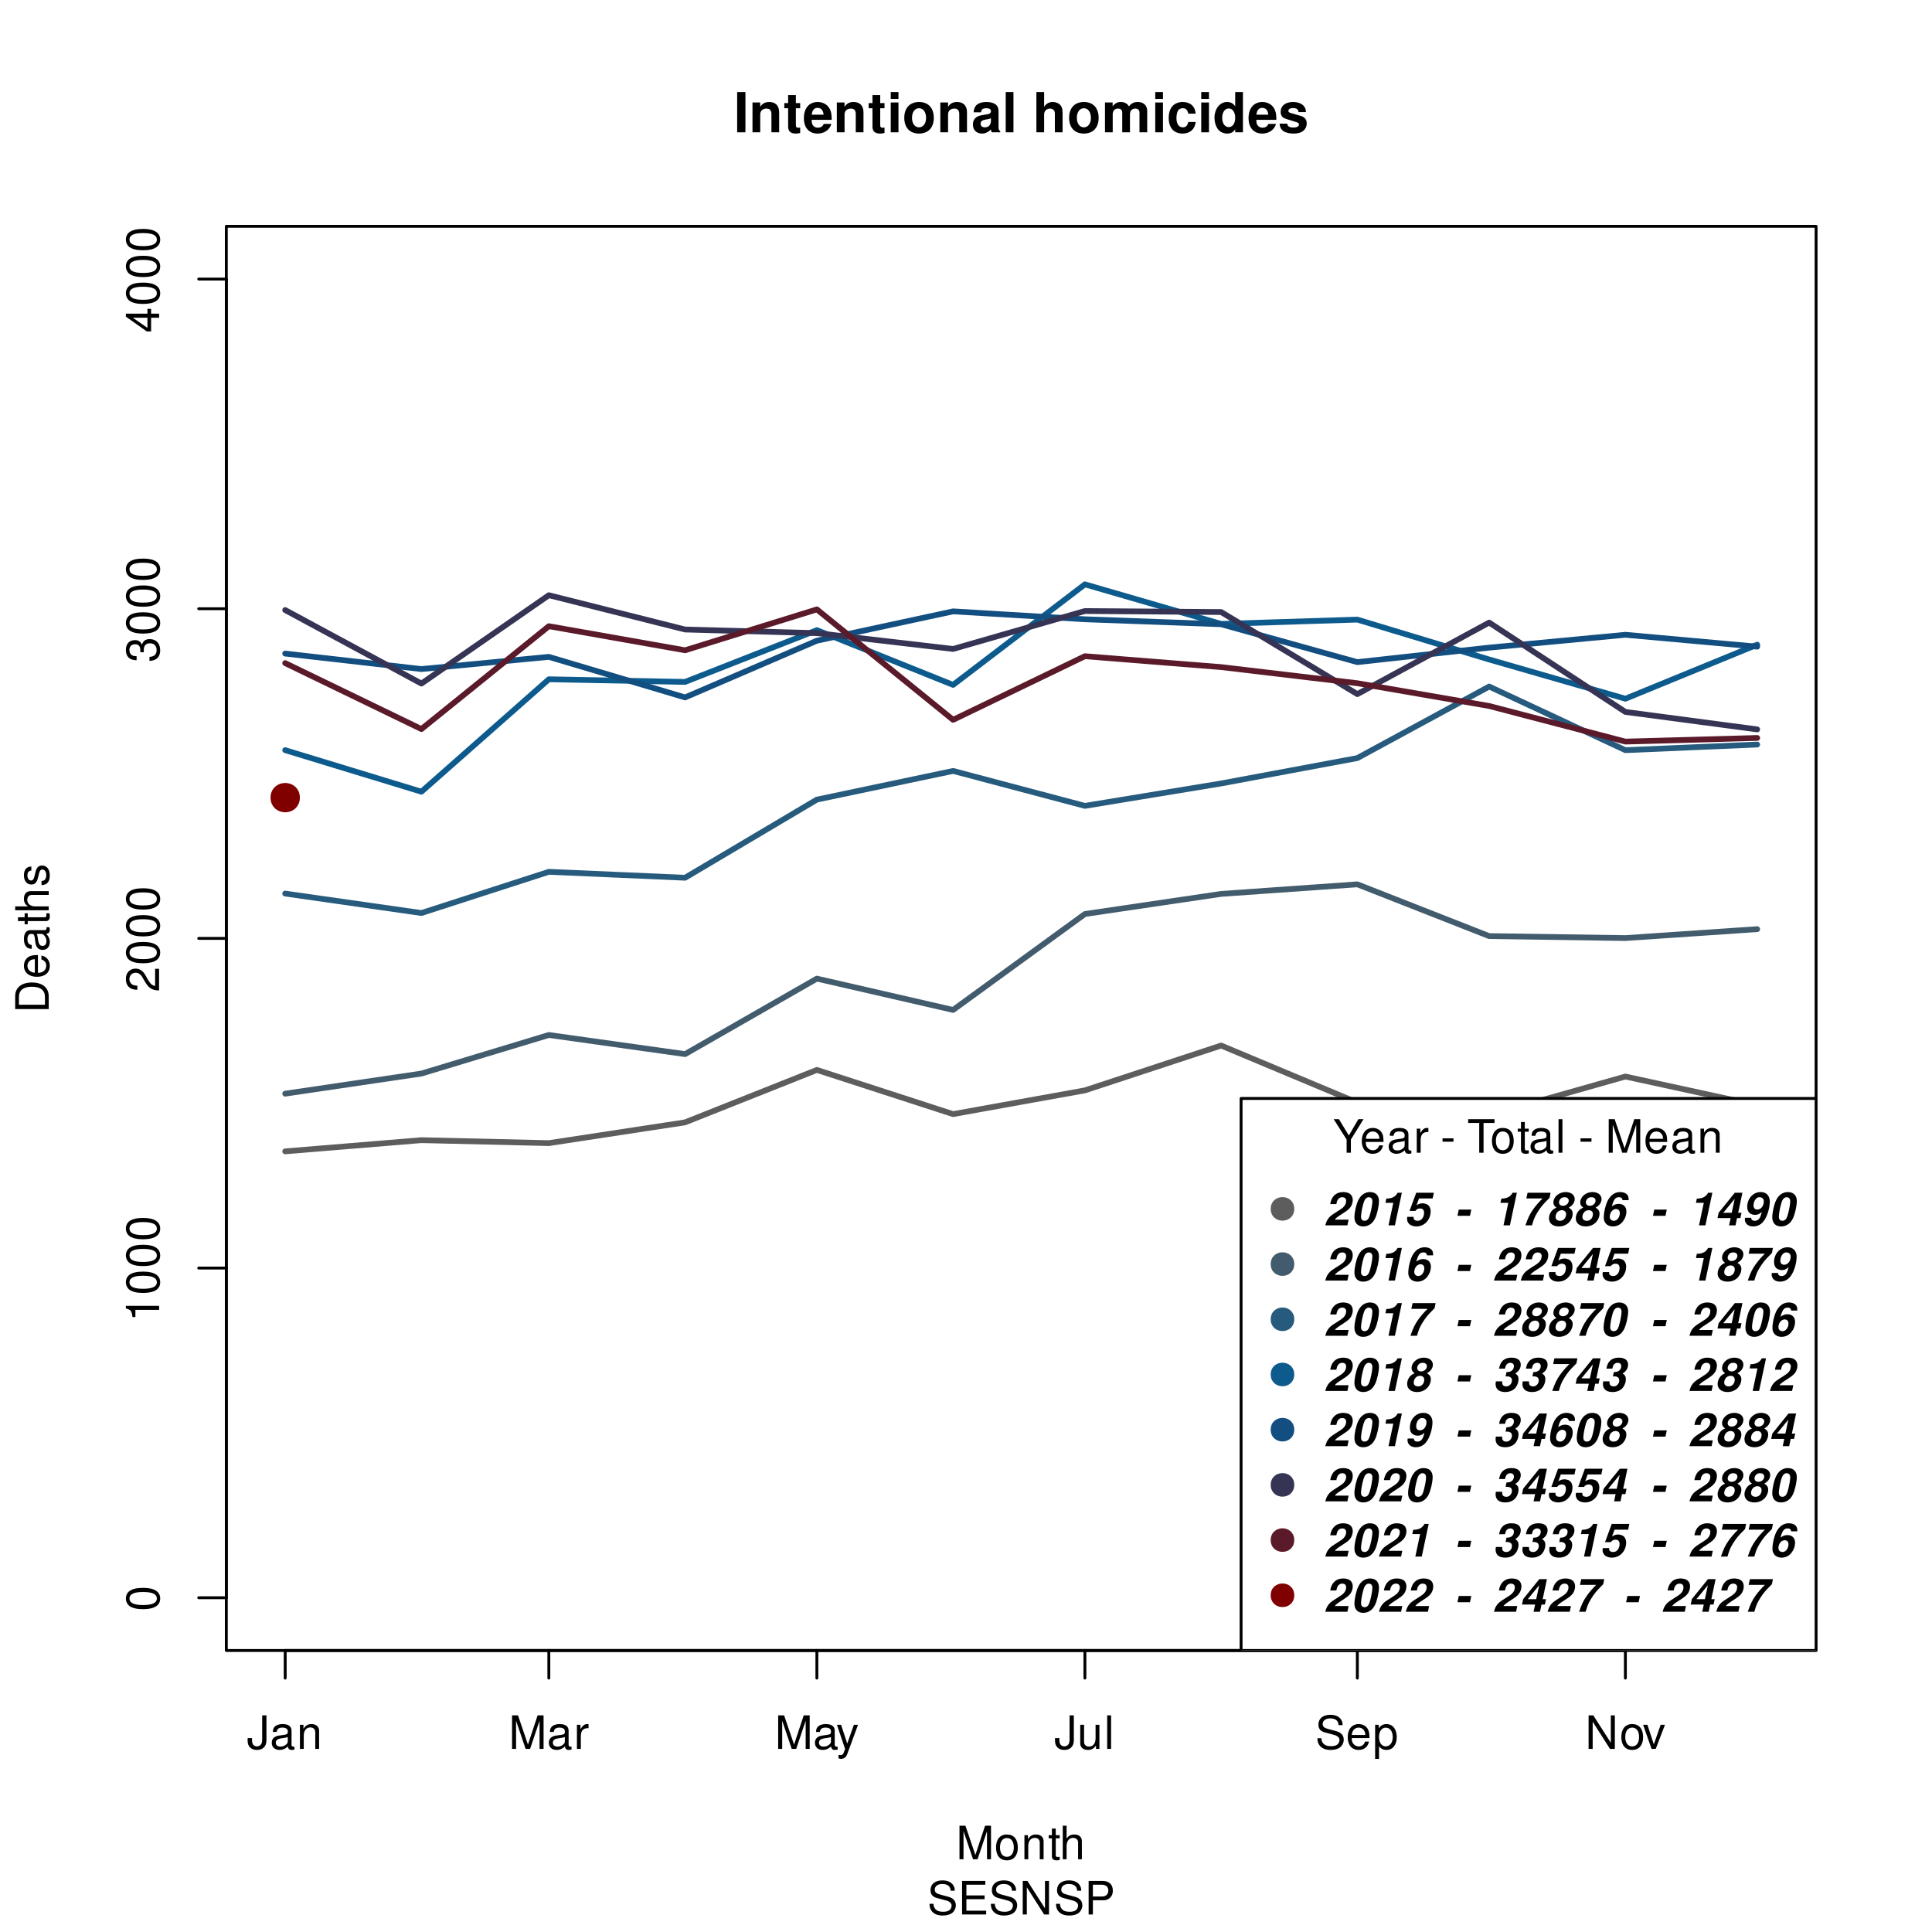 <?xml version="1.0" encoding="UTF-8"?>
<svg xmlns="http://www.w3.org/2000/svg" xmlns:xlink="http://www.w3.org/1999/xlink" width="504pt" height="504pt" viewBox="0 0 504 504" version="1.1">
<defs>
<g>
<symbol overflow="visible" id="glyph0-0">
<path style="stroke:none;" d=""/>
</symbol>
<symbol overflow="visible" id="glyph0-1">
<path style="stroke:none;" d="M 4 -8.75 L 4 -2.594 C 4 -1.891 3.922 -1.5 3.719 -1.203 C 3.5 -0.859 3.094 -0.656 2.656 -0.656 C 1.812 -0.656 1.344 -1.219 1.344 -2.25 L 1.344 -2.812 L 0.203 -2.812 L 0.203 -2.047 C 0.203 -0.625 1.141 0.281 2.641 0.281 C 4.156 0.281 5.109 -0.672 5.109 -2.188 L 5.109 -8.75 Z M 4 -8.75 "/>
</symbol>
<symbol overflow="visible" id="glyph0-2">
<path style="stroke:none;" d="M 6.422 -0.594 C 6.312 -0.562 6.266 -0.562 6.203 -0.562 C 5.859 -0.562 5.656 -0.75 5.656 -1.062 L 5.656 -4.75 C 5.656 -5.875 4.844 -6.469 3.297 -6.469 C 2.375 -6.469 1.641 -6.203 1.219 -5.734 C 0.922 -5.406 0.797 -5.047 0.781 -4.422 L 1.781 -4.422 C 1.875 -5.203 2.328 -5.547 3.266 -5.547 C 4.172 -5.547 4.672 -5.203 4.672 -4.609 L 4.672 -4.344 C 4.656 -3.906 4.438 -3.75 3.625 -3.641 C 2.203 -3.469 1.984 -3.422 1.609 -3.266 C 0.875 -2.953 0.5 -2.406 0.5 -1.578 C 0.5 -0.438 1.297 0.281 2.562 0.281 C 3.359 0.281 4 0 4.703 -0.641 C 4.781 0 5.094 0.281 5.734 0.281 C 5.953 0.281 6.078 0.25 6.422 0.172 Z M 4.672 -1.984 C 4.672 -1.641 4.578 -1.438 4.266 -1.156 C 3.859 -0.797 3.375 -0.594 2.781 -0.594 C 2 -0.594 1.547 -0.969 1.547 -1.609 C 1.547 -2.266 1.984 -2.609 3.062 -2.766 C 4.125 -2.906 4.328 -2.953 4.672 -3.109 Z M 4.672 -1.984 "/>
</symbol>
<symbol overflow="visible" id="glyph0-3">
<path style="stroke:none;" d="M 0.844 -6.281 L 0.844 0 L 1.844 0 L 1.844 -3.469 C 1.844 -4.75 2.516 -5.594 3.547 -5.594 C 4.344 -5.594 4.844 -5.109 4.844 -4.359 L 4.844 0 L 5.844 0 L 5.844 -4.75 C 5.844 -5.797 5.062 -6.469 3.859 -6.469 C 2.922 -6.469 2.312 -6.109 1.766 -5.234 L 1.766 -6.281 Z M 0.844 -6.281 "/>
</symbol>
<symbol overflow="visible" id="glyph0-4">
<path style="stroke:none;" d="M 5.609 0 L 8.078 -7.328 L 8.078 0 L 9.125 0 L 9.125 -8.75 L 7.578 -8.75 L 5.047 -1.125 L 2.453 -8.75 L 0.906 -8.75 L 0.906 0 L 1.953 0 L 1.953 -7.328 L 4.438 0 Z M 5.609 0 "/>
</symbol>
<symbol overflow="visible" id="glyph0-5">
<path style="stroke:none;" d="M 0.828 -6.281 L 0.828 0 L 1.844 0 L 1.844 -3.266 C 1.844 -4.781 2.469 -5.453 3.859 -5.406 L 3.859 -6.438 C 3.688 -6.453 3.594 -6.469 3.469 -6.469 C 2.812 -6.469 2.328 -6.078 1.75 -5.141 L 1.75 -6.281 Z M 0.828 -6.281 "/>
</symbol>
<symbol overflow="visible" id="glyph0-6">
<path style="stroke:none;" d="M 4.656 -6.281 L 2.922 -1.391 L 1.312 -6.281 L 0.234 -6.281 L 2.359 0.031 L 1.984 1.016 C 1.812 1.469 1.594 1.625 1.172 1.625 C 1.016 1.625 0.859 1.609 0.641 1.562 L 0.641 2.453 C 0.859 2.562 1.062 2.609 1.312 2.609 C 1.641 2.609 1.984 2.516 2.25 2.312 C 2.562 2.094 2.75 1.828 2.938 1.312 L 5.734 -6.281 Z M 4.656 -6.281 "/>
</symbol>
<symbol overflow="visible" id="glyph0-7">
<path style="stroke:none;" d="M 5.781 0 L 5.781 -6.281 L 4.781 -6.281 L 4.781 -2.719 C 4.781 -1.438 4.109 -0.594 3.078 -0.594 C 2.281 -0.594 1.781 -1.078 1.781 -1.844 L 1.781 -6.281 L 0.781 -6.281 L 0.781 -1.438 C 0.781 -0.391 1.562 0.281 2.781 0.281 C 3.703 0.281 4.297 -0.047 4.891 -0.875 L 4.891 0 Z M 5.781 0 "/>
</symbol>
<symbol overflow="visible" id="glyph0-8">
<path style="stroke:none;" d="M 1.828 -8.75 L 0.812 -8.75 L 0.812 0 L 1.828 0 Z M 1.828 -8.75 "/>
</symbol>
<symbol overflow="visible" id="glyph0-9">
<path style="stroke:none;" d="M 7.156 -6.188 C 7.156 -6.781 7.109 -6.953 6.922 -7.359 C 6.438 -8.359 5.422 -8.891 3.953 -8.891 C 2.031 -8.891 0.844 -7.906 0.844 -6.328 C 0.844 -5.25 1.406 -4.578 2.562 -4.281 L 4.734 -3.703 C 5.844 -3.422 6.344 -2.969 6.344 -2.297 C 6.344 -1.828 6.078 -1.344 5.719 -1.078 C 5.359 -0.828 4.812 -0.703 4.109 -0.703 C 3.141 -0.703 2.516 -0.938 2.094 -1.438 C 1.766 -1.828 1.625 -2.25 1.625 -2.781 L 0.578 -2.781 C 0.594 -1.984 0.75 -1.453 1.094 -0.969 C 1.688 -0.141 2.703 0.281 4.031 0.281 C 5.078 0.281 5.922 0.031 6.484 -0.391 C 7.078 -0.859 7.453 -1.641 7.453 -2.406 C 7.453 -3.484 6.781 -4.266 5.594 -4.594 L 3.391 -5.188 C 2.344 -5.469 1.953 -5.812 1.953 -6.484 C 1.953 -7.375 2.734 -7.953 3.906 -7.953 C 5.297 -7.953 6.078 -7.328 6.094 -6.188 Z M 7.156 -6.188 "/>
</symbol>
<symbol overflow="visible" id="glyph0-10">
<path style="stroke:none;" d="M 6.156 -2.812 C 6.156 -3.766 6.078 -4.344 5.906 -4.812 C 5.5 -5.844 4.531 -6.469 3.359 -6.469 C 1.609 -6.469 0.484 -5.141 0.484 -3.062 C 0.484 -0.984 1.562 0.281 3.344 0.281 C 4.781 0.281 5.766 -0.547 6.031 -1.906 L 5.016 -1.906 C 4.734 -1.078 4.172 -0.641 3.375 -0.641 C 2.734 -0.641 2.203 -0.938 1.859 -1.469 C 1.625 -1.828 1.531 -2.188 1.531 -2.812 Z M 1.547 -3.625 C 1.625 -4.781 2.344 -5.547 3.344 -5.547 C 4.375 -5.547 5.078 -4.75 5.078 -3.625 Z M 1.547 -3.625 "/>
</symbol>
<symbol overflow="visible" id="glyph0-11">
<path style="stroke:none;" d="M 0.641 2.609 L 1.656 2.609 L 1.656 -0.656 C 2.188 -0.016 2.766 0.281 3.594 0.281 C 5.219 0.281 6.281 -1.031 6.281 -3.031 C 6.281 -5.141 5.25 -6.469 3.578 -6.469 C 2.719 -6.469 2.047 -6.078 1.578 -5.344 L 1.578 -6.281 L 0.641 -6.281 Z M 3.406 -5.531 C 4.516 -5.531 5.234 -4.562 5.234 -3.062 C 5.234 -1.625 4.5 -0.656 3.406 -0.656 C 2.344 -0.656 1.656 -1.625 1.656 -3.094 C 1.656 -4.578 2.344 -5.531 3.406 -5.531 Z M 3.406 -5.531 "/>
</symbol>
<symbol overflow="visible" id="glyph0-12">
<path style="stroke:none;" d="M 7.75 -8.75 L 6.703 -8.75 L 6.703 -1.594 L 2.125 -8.75 L 0.906 -8.75 L 0.906 0 L 1.969 0 L 1.969 -7.094 L 6.484 0 L 7.75 0 Z M 7.75 -8.75 "/>
</symbol>
<symbol overflow="visible" id="glyph0-13">
<path style="stroke:none;" d="M 3.266 -6.469 C 1.484 -6.469 0.438 -5.203 0.438 -3.094 C 0.438 -0.969 1.484 0.281 3.281 0.281 C 5.047 0.281 6.125 -0.984 6.125 -3.047 C 6.125 -5.234 5.094 -6.469 3.266 -6.469 Z M 3.281 -5.547 C 4.406 -5.547 5.078 -4.625 5.078 -3.062 C 5.078 -1.578 4.375 -0.641 3.281 -0.641 C 2.156 -0.641 1.469 -1.578 1.469 -3.094 C 1.469 -4.625 2.156 -5.547 3.281 -5.547 Z M 3.281 -5.547 "/>
</symbol>
<symbol overflow="visible" id="glyph0-14">
<path style="stroke:none;" d="M 3.422 0 L 5.828 -6.281 L 4.703 -6.281 L 2.922 -1.188 L 1.25 -6.281 L 0.125 -6.281 L 2.328 0 Z M 3.422 0 "/>
</symbol>
<symbol overflow="visible" id="glyph0-15">
<path style="stroke:none;" d="M 2.203 -3.984 L 6.953 -3.984 L 6.953 -4.969 L 2.203 -4.969 L 2.203 -7.766 L 7.141 -7.766 L 7.141 -8.75 L 1.078 -8.75 L 1.078 0 L 7.359 0 L 7.359 -0.984 L 2.203 -0.984 Z M 2.203 -3.984 "/>
</symbol>
<symbol overflow="visible" id="glyph0-16">
<path style="stroke:none;" d="M 2.203 -3.703 L 4.953 -3.703 C 5.641 -3.703 6.188 -3.906 6.641 -4.328 C 7.172 -4.812 7.406 -5.375 7.406 -6.188 C 7.406 -7.828 6.438 -8.75 4.703 -8.75 L 1.094 -8.75 L 1.094 0 L 2.203 0 Z M 2.203 -4.688 L 2.203 -7.766 L 4.531 -7.766 C 5.609 -7.766 6.234 -7.188 6.234 -6.234 C 6.234 -5.266 5.609 -4.688 4.531 -4.688 Z M 2.203 -4.688 "/>
</symbol>
<symbol overflow="visible" id="glyph0-17">
<path style="stroke:none;" d="M 3.047 -6.281 L 2.016 -6.281 L 2.016 -8.016 L 1.016 -8.016 L 1.016 -6.281 L 0.172 -6.281 L 0.172 -5.469 L 1.016 -5.469 L 1.016 -0.719 C 1.016 -0.078 1.453 0.281 2.234 0.281 C 2.5 0.281 2.719 0.25 3.047 0.188 L 3.047 -0.641 C 2.906 -0.609 2.766 -0.594 2.562 -0.594 C 2.141 -0.594 2.016 -0.719 2.016 -1.156 L 2.016 -5.469 L 3.047 -5.469 Z M 3.047 -6.281 "/>
</symbol>
<symbol overflow="visible" id="glyph0-18">
<path style="stroke:none;" d="M 0.844 -8.75 L 0.844 0 L 1.844 0 L 1.844 -3.469 C 1.844 -4.75 2.516 -5.594 3.547 -5.594 C 3.875 -5.594 4.188 -5.5 4.422 -5.312 C 4.719 -5.094 4.844 -4.797 4.844 -4.359 L 4.844 0 L 5.828 0 L 5.828 -4.75 C 5.828 -5.812 5.078 -6.469 3.859 -6.469 C 2.969 -6.469 2.422 -6.188 1.844 -5.422 L 1.844 -8.75 Z M 0.844 -8.75 "/>
</symbol>
<symbol overflow="visible" id="glyph0-19">
<path style="stroke:none;" d="M 4.641 -3.438 L 7.938 -8.75 L 6.594 -8.75 L 4.109 -4.484 L 1.531 -8.75 L 0.156 -8.75 L 3.531 -3.438 L 3.531 0 L 4.641 0 Z M 4.641 -3.438 "/>
</symbol>
<symbol overflow="visible" id="glyph0-20">
<path style="stroke:none;" d=""/>
</symbol>
<symbol overflow="visible" id="glyph0-21">
<path style="stroke:none;" d="M 3.406 -3.75 L 0.547 -3.75 L 0.547 -2.875 L 3.406 -2.875 Z M 3.406 -3.75 "/>
</symbol>
<symbol overflow="visible" id="glyph0-22">
<path style="stroke:none;" d="M 4.25 -7.766 L 7.109 -7.766 L 7.109 -8.75 L 0.25 -8.75 L 0.25 -7.766 L 3.125 -7.766 L 3.125 0 L 4.25 0 Z M 4.25 -7.766 "/>
</symbol>
<symbol overflow="visible" id="glyph1-0">
<path style="stroke:none;" d=""/>
</symbol>
<symbol overflow="visible" id="glyph1-1">
<path style="stroke:none;" d="M -8.672 -3.297 C -8.672 -2.516 -8.312 -1.781 -7.734 -1.344 C -6.953 -0.797 -5.812 -0.516 -4.203 -0.516 C -1.266 -0.516 0.281 -1.469 0.281 -3.297 C 0.281 -5.094 -1.266 -6.078 -4.125 -6.078 C -5.812 -6.078 -6.938 -5.812 -7.734 -5.25 C -8.328 -4.812 -8.672 -4.109 -8.672 -3.297 Z M -7.734 -3.297 C -7.734 -4.438 -6.578 -5 -4.219 -5 C -1.75 -5 -0.594 -4.453 -0.594 -3.281 C -0.594 -2.156 -1.797 -1.594 -4.188 -1.594 C -6.578 -1.594 -7.734 -2.156 -7.734 -3.297 Z M -7.734 -3.297 "/>
</symbol>
<symbol overflow="visible" id="glyph1-2">
<path style="stroke:none;" d="M -6.188 -3.109 L 0 -3.109 L 0 -4.156 L -8.672 -4.156 L -8.672 -3.469 C -7.344 -3.094 -7.156 -2.859 -6.953 -1.219 L -6.188 -1.219 Z M -6.188 -3.109 "/>
</symbol>
<symbol overflow="visible" id="glyph1-3">
<path style="stroke:none;" d="M -1.047 -6.078 L -1.047 -1.594 C -1.766 -1.703 -2.219 -2.094 -2.859 -3.125 L -3.531 -4.328 C -4.188 -5.516 -5.078 -6.125 -6.141 -6.125 C -6.859 -6.125 -7.531 -5.844 -8 -5.344 C -8.453 -4.844 -8.672 -4.219 -8.672 -3.406 C -8.672 -2.328 -8.297 -1.531 -7.547 -1.062 C -7.094 -0.75 -6.547 -0.625 -5.672 -0.594 L -5.672 -1.656 C -6.266 -1.688 -6.609 -1.766 -6.906 -1.906 C -7.422 -2.188 -7.75 -2.734 -7.75 -3.375 C -7.75 -4.328 -7.062 -5.047 -6.125 -5.047 C -5.422 -5.047 -4.828 -4.656 -4.391 -3.906 L -3.75 -2.797 C -2.719 -1.016 -1.906 -0.5 -0.016 -0.406 L -0.016 -6.078 Z M -1.047 -6.078 "/>
</symbol>
<symbol overflow="visible" id="glyph1-4">
<path style="stroke:none;" d="M -4 -2.656 L -4 -3.234 C -4 -4.375 -3.453 -4.984 -2.406 -4.984 C -1.312 -4.984 -0.656 -4.328 -0.656 -3.234 C -0.656 -2.078 -1.25 -1.516 -2.516 -1.438 L -2.516 -0.391 C -1.828 -0.438 -1.375 -0.547 -0.984 -0.75 C -0.141 -1.203 0.281 -2.031 0.281 -3.188 C 0.281 -4.938 -0.781 -6.078 -2.422 -6.078 C -3.531 -6.078 -4.125 -5.656 -4.484 -4.625 C -4.812 -5.422 -5.406 -5.812 -6.281 -5.812 C -7.781 -5.812 -8.672 -4.844 -8.672 -3.234 C -8.672 -1.516 -7.719 -0.594 -5.875 -0.562 L -5.875 -1.625 C -6.406 -1.625 -6.703 -1.688 -6.969 -1.812 C -7.469 -2.047 -7.75 -2.578 -7.75 -3.234 C -7.75 -4.172 -7.188 -4.734 -6.25 -4.734 C -5.641 -4.734 -5.266 -4.531 -5.062 -4.062 C -4.938 -3.766 -4.891 -3.391 -4.891 -2.656 Z M -4 -2.656 "/>
</symbol>
<symbol overflow="visible" id="glyph1-5">
<path style="stroke:none;" d="M -2.094 -3.922 L 0 -3.922 L 0 -4.984 L -2.094 -4.984 L -2.094 -6.234 L -3.047 -6.234 L -3.047 -4.984 L -8.672 -4.984 L -8.672 -4.203 L -3.219 -0.344 L -2.094 -0.344 Z M -3.047 -3.922 L -3.047 -1.266 L -6.875 -3.922 Z M -3.047 -3.922 "/>
</symbol>
<symbol overflow="visible" id="glyph1-6">
<path style="stroke:none;" d="M 0 -1.062 L 0 -4.438 C 0 -6.641 -1.656 -8 -4.375 -8 C -7.094 -8 -8.75 -6.656 -8.75 -4.438 L -8.75 -1.062 Z M -0.984 -2.188 L -7.766 -2.188 L -7.766 -4.25 C -7.766 -5.969 -6.594 -6.891 -4.375 -6.891 C -2.141 -6.891 -0.984 -5.969 -0.984 -4.25 Z M -0.984 -2.188 "/>
</symbol>
<symbol overflow="visible" id="glyph1-7">
<path style="stroke:none;" d="M -2.812 -6.156 C -3.766 -6.156 -4.344 -6.078 -4.812 -5.906 C -5.844 -5.5 -6.469 -4.531 -6.469 -3.359 C -6.469 -1.609 -5.141 -0.484 -3.062 -0.484 C -0.984 -0.484 0.281 -1.562 0.281 -3.344 C 0.281 -4.781 -0.547 -5.766 -1.906 -6.031 L -1.906 -5.016 C -1.078 -4.734 -0.641 -4.172 -0.641 -3.375 C -0.641 -2.734 -0.938 -2.203 -1.469 -1.859 C -1.828 -1.625 -2.188 -1.531 -2.812 -1.531 Z M -3.625 -1.547 C -4.781 -1.625 -5.547 -2.344 -5.547 -3.344 C -5.547 -4.375 -4.75 -5.078 -3.625 -5.078 Z M -3.625 -1.547 "/>
</symbol>
<symbol overflow="visible" id="glyph1-8">
<path style="stroke:none;" d="M -0.594 -6.422 C -0.562 -6.312 -0.562 -6.266 -0.562 -6.203 C -0.562 -5.859 -0.75 -5.656 -1.062 -5.656 L -4.75 -5.656 C -5.875 -5.656 -6.469 -4.844 -6.469 -3.297 C -6.469 -2.375 -6.203 -1.641 -5.734 -1.219 C -5.406 -0.922 -5.047 -0.797 -4.422 -0.781 L -4.422 -1.781 C -5.203 -1.875 -5.547 -2.328 -5.547 -3.266 C -5.547 -4.172 -5.203 -4.672 -4.609 -4.672 L -4.344 -4.672 C -3.906 -4.656 -3.75 -4.438 -3.641 -3.625 C -3.469 -2.203 -3.422 -1.984 -3.266 -1.609 C -2.953 -0.875 -2.406 -0.5 -1.578 -0.5 C -0.438 -0.5 0.281 -1.297 0.281 -2.562 C 0.281 -3.359 0 -4 -0.641 -4.703 C 0 -4.781 0.281 -5.094 0.281 -5.734 C 0.281 -5.953 0.25 -6.078 0.172 -6.422 Z M -1.984 -4.672 C -1.641 -4.672 -1.438 -4.578 -1.156 -4.266 C -0.797 -3.859 -0.594 -3.375 -0.594 -2.781 C -0.594 -2 -0.969 -1.547 -1.609 -1.547 C -2.266 -1.547 -2.609 -1.984 -2.766 -3.062 C -2.906 -4.125 -2.953 -4.328 -3.109 -4.672 Z M -1.984 -4.672 "/>
</symbol>
<symbol overflow="visible" id="glyph1-9">
<path style="stroke:none;" d="M -6.281 -3.047 L -6.281 -2.016 L -8.016 -2.016 L -8.016 -1.016 L -6.281 -1.016 L -6.281 -0.172 L -5.469 -0.172 L -5.469 -1.016 L -0.719 -1.016 C -0.078 -1.016 0.281 -1.453 0.281 -2.234 C 0.281 -2.5 0.25 -2.719 0.188 -3.047 L -0.641 -3.047 C -0.609 -2.906 -0.594 -2.766 -0.594 -2.562 C -0.594 -2.141 -0.719 -2.016 -1.156 -2.016 L -5.469 -2.016 L -5.469 -3.047 Z M -6.281 -3.047 "/>
</symbol>
<symbol overflow="visible" id="glyph1-10">
<path style="stroke:none;" d="M -8.75 -0.844 L 0 -0.844 L 0 -1.844 L -3.469 -1.844 C -4.75 -1.844 -5.594 -2.516 -5.594 -3.547 C -5.594 -3.875 -5.5 -4.188 -5.312 -4.422 C -5.094 -4.719 -4.797 -4.844 -4.359 -4.844 L 0 -4.844 L 0 -5.828 L -4.75 -5.828 C -5.812 -5.828 -6.469 -5.078 -6.469 -3.859 C -6.469 -2.969 -6.188 -2.422 -5.422 -1.844 L -8.75 -1.844 Z M -8.75 -0.844 "/>
</symbol>
<symbol overflow="visible" id="glyph1-11">
<path style="stroke:none;" d="M -4.531 -5.25 C -5.766 -5.25 -6.469 -4.422 -6.469 -2.969 C -6.469 -1.516 -5.719 -0.562 -4.547 -0.562 C -3.562 -0.562 -3.094 -1.062 -2.734 -2.562 L -2.516 -3.484 C -2.344 -4.188 -2.094 -4.469 -1.641 -4.469 C -1.047 -4.469 -0.641 -3.875 -0.641 -3 C -0.641 -2.453 -0.797 -2 -1.062 -1.75 C -1.25 -1.594 -1.422 -1.531 -1.875 -1.469 L -1.875 -0.406 C -0.422 -0.453 0.281 -1.266 0.281 -2.922 C 0.281 -4.5 -0.5 -5.516 -1.719 -5.516 C -2.656 -5.516 -3.172 -4.984 -3.469 -3.734 L -3.703 -2.766 C -3.891 -1.953 -4.156 -1.609 -4.594 -1.609 C -5.188 -1.609 -5.547 -2.125 -5.547 -2.938 C -5.547 -3.75 -5.203 -4.172 -4.531 -4.203 Z M -4.531 -5.25 "/>
</symbol>
<symbol overflow="visible" id="glyph2-0">
<path style="stroke:none;" d=""/>
</symbol>
<symbol overflow="visible" id="glyph2-1">
<path style="stroke:none;" d="M 3.062 -10.5 L 0.906 -10.5 L 0.906 0 L 3.062 0 Z M 3.062 -10.5 "/>
</symbol>
<symbol overflow="visible" id="glyph2-2">
<path style="stroke:none;" d="M 0.906 -7.781 L 0.906 0 L 2.922 0 L 2.922 -4.672 C 2.922 -5.594 3.562 -6.188 4.547 -6.188 C 5.422 -6.188 5.844 -5.719 5.844 -4.797 L 5.844 0 L 7.859 0 L 7.859 -5.219 C 7.859 -6.938 6.922 -7.906 5.266 -7.906 C 4.203 -7.906 3.5 -7.531 2.922 -6.656 L 2.922 -7.781 Z M 0.906 -7.781 "/>
</symbol>
<symbol overflow="visible" id="glyph2-3">
<path style="stroke:none;" d="M 4.344 -7.625 L 3.219 -7.625 L 3.219 -9.703 L 1.203 -9.703 L 1.203 -7.625 L 0.203 -7.625 L 0.203 -6.281 L 1.203 -6.281 L 1.203 -1.5 C 1.203 -0.281 1.844 0.328 3.172 0.328 C 3.625 0.328 3.969 0.281 4.344 0.172 L 4.344 -1.234 C 4.141 -1.203 4.031 -1.203 3.875 -1.203 C 3.344 -1.203 3.219 -1.359 3.219 -2.047 L 3.219 -6.281 L 4.344 -6.281 Z M 4.344 -7.625 "/>
</symbol>
<symbol overflow="visible" id="glyph2-4">
<path style="stroke:none;" d="M 7.547 -3.25 C 7.562 -3.422 7.562 -3.5 7.562 -3.594 C 7.562 -4.375 7.453 -5.094 7.266 -5.641 C 6.734 -7.062 5.484 -7.906 3.922 -7.906 C 1.688 -7.906 0.312 -6.297 0.312 -3.688 C 0.312 -1.203 1.672 0.328 3.875 0.328 C 5.625 0.328 7.031 -0.641 7.484 -2.188 L 5.484 -2.188 C 5.25 -1.562 4.688 -1.203 3.953 -1.203 C 3.375 -1.203 2.906 -1.453 2.625 -1.891 C 2.438 -2.172 2.359 -2.516 2.328 -3.25 Z M 2.359 -4.594 C 2.5 -5.797 3 -6.375 3.891 -6.375 C 4.812 -6.375 5.359 -5.75 5.453 -4.594 Z M 2.359 -4.594 "/>
</symbol>
<symbol overflow="visible" id="glyph2-5">
<path style="stroke:none;" d="M 2.984 -7.781 L 0.969 -7.781 L 0.969 0 L 2.984 0 Z M 2.984 -10.5 L 0.969 -10.5 L 0.969 -8.703 L 2.984 -8.703 Z M 2.984 -10.5 "/>
</symbol>
<symbol overflow="visible" id="glyph2-6">
<path style="stroke:none;" d="M 4.344 -7.906 C 1.953 -7.906 0.5 -6.344 0.5 -3.781 C 0.5 -1.219 1.953 0.328 4.344 0.328 C 6.734 0.328 8.203 -1.219 8.203 -3.734 C 8.203 -6.375 6.766 -7.906 4.344 -7.906 Z M 4.344 -6.281 C 5.453 -6.281 6.188 -5.281 6.188 -3.766 C 6.188 -2.312 5.438 -1.297 4.344 -1.297 C 3.25 -1.297 2.516 -2.297 2.516 -3.781 C 2.516 -5.281 3.25 -6.281 4.344 -6.281 Z M 4.344 -6.281 "/>
</symbol>
<symbol overflow="visible" id="glyph2-7">
<path style="stroke:none;" d="M 7.547 -0.25 C 7.203 -0.578 7.094 -0.812 7.094 -1.203 L 7.094 -5.516 C 7.094 -7.109 6 -7.906 3.906 -7.906 C 1.797 -7.906 0.703 -7.016 0.578 -5.219 L 2.516 -5.219 C 2.625 -6.016 2.953 -6.281 3.953 -6.281 C 4.719 -6.281 5.109 -6.016 5.109 -5.5 C 5.109 -5.25 4.984 -5.031 4.766 -4.891 C 4.5 -4.75 4.5 -4.75 3.5 -4.594 L 2.688 -4.453 C 1.156 -4.188 0.406 -3.406 0.406 -2 C 0.406 -0.609 1.344 0.328 2.766 0.328 C 3.625 0.328 4.406 -0.031 5.125 -0.781 C 5.125 -0.375 5.172 -0.234 5.359 0 L 7.547 0 Z M 5.109 -3.125 C 5.109 -1.953 4.531 -1.297 3.516 -1.297 C 2.844 -1.297 2.422 -1.656 2.422 -2.234 C 2.422 -2.844 2.734 -3.125 3.578 -3.297 L 4.266 -3.422 C 4.797 -3.531 4.891 -3.562 5.109 -3.672 Z M 5.109 -3.125 "/>
</symbol>
<symbol overflow="visible" id="glyph2-8">
<path style="stroke:none;" d="M 2.984 -10.5 L 0.969 -10.5 L 0.969 0 L 2.984 0 Z M 2.984 -10.5 "/>
</symbol>
<symbol overflow="visible" id="glyph2-9">
<path style="stroke:none;" d=""/>
</symbol>
<symbol overflow="visible" id="glyph2-10">
<path style="stroke:none;" d="M 0.969 -10.5 L 0.969 0 L 2.984 0 L 2.984 -4.672 C 2.984 -5.562 3.625 -6.188 4.531 -6.188 C 4.984 -6.188 5.312 -6.031 5.547 -5.719 C 5.734 -5.453 5.781 -5.25 5.781 -4.75 L 5.781 0 L 7.797 0 L 7.797 -5.219 C 7.797 -6.188 7.531 -6.875 7 -7.312 C 6.562 -7.688 5.906 -7.906 5.266 -7.906 C 4.266 -7.906 3.547 -7.516 2.984 -6.656 L 2.984 -10.5 Z M 0.969 -10.5 "/>
</symbol>
<symbol overflow="visible" id="glyph2-11">
<path style="stroke:none;" d="M 0.859 -7.781 L 0.859 0 L 2.875 0 L 2.875 -4.672 C 2.875 -5.641 3.406 -6.188 4.266 -6.188 C 4.938 -6.188 5.359 -5.812 5.359 -5.188 L 5.359 0 L 7.375 0 L 7.375 -4.672 C 7.375 -5.625 7.891 -6.188 8.766 -6.188 C 9.438 -6.188 9.859 -5.812 9.859 -5.188 L 9.859 0 L 11.875 0 L 11.875 -5.5 C 11.875 -7.016 10.953 -7.906 9.391 -7.906 C 8.406 -7.906 7.719 -7.562 7.109 -6.75 C 6.734 -7.484 5.969 -7.906 5 -7.906 C 4.109 -7.906 3.531 -7.625 2.859 -6.812 L 2.859 -7.781 Z M 0.859 -7.781 "/>
</symbol>
<symbol overflow="visible" id="glyph2-12">
<path style="stroke:none;" d="M 7.516 -4.875 C 7.375 -6.766 6.125 -7.906 4.156 -7.906 C 1.828 -7.906 0.484 -6.375 0.484 -3.734 C 0.484 -1.172 1.828 0.328 4.141 0.328 C 6.016 0.328 7.328 -0.828 7.516 -2.688 L 5.594 -2.688 C 5.344 -1.688 4.938 -1.297 4.141 -1.297 C 3.109 -1.297 2.5 -2.203 2.5 -3.734 C 2.5 -4.484 2.656 -5.156 2.891 -5.625 C 3.125 -6.047 3.578 -6.281 4.156 -6.281 C 4.969 -6.281 5.359 -5.891 5.594 -4.875 Z M 7.516 -4.875 "/>
</symbol>
<symbol overflow="visible" id="glyph2-13">
<path style="stroke:none;" d="M 5.828 0 L 7.844 0 L 7.844 -10.5 L 5.828 -10.5 L 5.828 -6.766 C 5.328 -7.547 4.672 -7.906 3.688 -7.906 C 1.828 -7.906 0.422 -6.125 0.422 -3.781 C 0.422 -2.719 0.734 -1.656 1.25 -0.906 C 1.781 -0.141 2.734 0.328 3.688 0.328 C 4.672 0.328 5.328 -0.016 5.828 -0.797 Z M 4.141 -6.219 C 5.156 -6.219 5.828 -5.25 5.828 -3.75 C 5.828 -2.328 5.141 -1.359 4.141 -1.359 C 3.125 -1.359 2.438 -2.344 2.438 -3.781 C 2.438 -5.234 3.125 -6.219 4.141 -6.219 Z M 4.141 -6.219 "/>
</symbol>
<symbol overflow="visible" id="glyph2-14">
<path style="stroke:none;" d="M 7.281 -5.266 C 7.25 -6.922 5.984 -7.906 3.891 -7.906 C 1.922 -7.906 0.688 -6.922 0.688 -5.312 C 0.688 -4.797 0.844 -4.344 1.125 -4.047 C 1.391 -3.781 1.641 -3.641 2.391 -3.406 L 4.797 -2.656 C 5.297 -2.5 5.469 -2.328 5.469 -2.016 C 5.469 -1.547 4.906 -1.25 3.969 -1.25 C 3.438 -1.25 3.047 -1.344 2.781 -1.531 C 2.562 -1.688 2.484 -1.844 2.391 -2.266 L 0.422 -2.266 C 0.469 -0.547 1.734 0.328 4.094 0.328 C 5.172 0.328 6 0.094 6.562 -0.359 C 7.141 -0.828 7.484 -1.547 7.484 -2.312 C 7.484 -3.312 6.984 -3.969 5.969 -4.266 L 3.422 -5 C 2.859 -5.172 2.703 -5.281 2.703 -5.609 C 2.703 -6.031 3.172 -6.328 3.875 -6.328 C 4.844 -6.328 5.312 -5.984 5.328 -5.266 Z M 7.281 -5.266 "/>
</symbol>
<symbol overflow="visible" id="glyph3-0">
<path style="stroke:none;" d=""/>
</symbol>
<symbol overflow="visible" id="glyph3-1">
<path style="stroke:none;" d="M 6.453 -1.5 L 2.859 -1.5 C 3.188 -1.953 3.484 -2.188 4.938 -3.109 C 6.578 -4.141 7.141 -4.766 7.422 -5.812 C 7.5 -6.078 7.531 -6.344 7.531 -6.625 C 7.531 -7.547 7.062 -8.234 6.203 -8.516 C 5.844 -8.625 5.453 -8.688 5.047 -8.688 C 3.188 -8.688 1.969 -7.562 1.656 -5.547 L 3.266 -5.547 C 3.422 -6.703 3.953 -7.344 4.797 -7.344 C 5.297 -7.344 5.656 -7.125 5.766 -6.719 C 5.812 -6.609 5.812 -6.5 5.812 -6.391 C 5.812 -5.812 5.578 -5.266 5.172 -4.844 C 4.797 -4.453 4.422 -4.188 3.031 -3.328 C 1.859 -2.594 1.422 -2.219 1 -1.562 C 0.719 -1.109 0.547 -0.688 0.359 0 L 6.141 0 Z M 6.453 -1.5 "/>
</symbol>
<symbol overflow="visible" id="glyph3-2">
<path style="stroke:none;" d="M 5.047 -8.688 C 3.703 -8.688 2.594 -7.906 1.938 -6.484 C 1.422 -5.391 0.969 -3.344 0.969 -2.109 C 0.969 -0.625 1.844 0.281 3.25 0.281 C 4.641 0.281 5.75 -0.484 6.406 -1.922 C 6.906 -3.016 7.375 -5.094 7.375 -6.312 C 7.375 -7.375 6.922 -8.141 6.125 -8.484 C 5.797 -8.609 5.453 -8.688 5.047 -8.688 Z M 4.734 -7.344 C 5.078 -7.344 5.391 -7.156 5.516 -6.906 C 5.609 -6.719 5.656 -6.547 5.656 -6.344 C 5.656 -5.688 5.453 -4.422 5.156 -3.266 C 4.859 -2.031 4.594 -1.531 4.094 -1.297 C 3.953 -1.219 3.781 -1.188 3.594 -1.188 C 3.25 -1.188 2.953 -1.359 2.812 -1.625 C 2.734 -1.797 2.688 -1.984 2.688 -2.203 C 2.688 -2.828 2.875 -4.031 3.172 -5.203 C 3.484 -6.469 3.75 -6.953 4.25 -7.219 C 4.391 -7.312 4.547 -7.344 4.734 -7.344 Z M 4.734 -7.344 "/>
</symbol>
<symbol overflow="visible" id="glyph3-3">
<path style="stroke:none;" d="M 4.109 -5.875 L 2.859 0 L 4.531 0 L 6.344 -8.516 L 5.234 -8.516 C 4.703 -7.469 3.766 -6.984 2.297 -6.984 L 2.062 -5.875 Z M 4.109 -5.875 "/>
</symbol>
<symbol overflow="visible" id="glyph3-4">
<path style="stroke:none;" d="M 7.688 -8.516 L 3.094 -8.516 L 1.344 -3.766 L 2.859 -3.766 C 3.125 -4.172 3.547 -4.406 4.062 -4.406 C 4.531 -4.406 4.844 -4.25 5 -3.953 C 5.094 -3.75 5.141 -3.547 5.141 -3.312 C 5.141 -2.359 4.688 -1.531 4 -1.281 C 3.828 -1.219 3.641 -1.188 3.453 -1.188 C 2.953 -1.188 2.578 -1.375 2.453 -1.688 C 2.422 -1.766 2.406 -1.859 2.406 -1.938 C 2.406 -2.016 2.406 -2.109 2.422 -2.219 L 0.766 -2.219 C 0.719 -1.984 0.703 -1.859 0.703 -1.688 C 0.703 -0.859 1.203 -0.188 2.016 0.094 C 2.359 0.219 2.719 0.281 3.109 0.281 C 4.312 0.281 5.375 -0.25 6.078 -1.219 C 6.578 -1.891 6.859 -2.766 6.859 -3.594 C 6.859 -4.5 6.5 -5.188 5.844 -5.516 C 5.516 -5.656 5.141 -5.75 4.766 -5.75 C 4.172 -5.75 3.734 -5.609 3.172 -5.234 L 3.812 -7.016 L 7.375 -7.016 Z M 7.688 -8.516 "/>
</symbol>
<symbol overflow="visible" id="glyph3-5">
<path style="stroke:none;" d=""/>
</symbol>
<symbol overflow="visible" id="glyph3-6">
<path style="stroke:none;" d="M 4.453 -4.109 L 1.188 -4.109 L 0.844 -2.484 L 4.109 -2.484 Z M 4.453 -4.109 "/>
</symbol>
<symbol overflow="visible" id="glyph3-7">
<path style="stroke:none;" d="M 8.141 -8.516 L 2.141 -8.516 L 1.812 -7.016 L 6.047 -7.016 C 5.266 -6.281 4.219 -5.078 3.578 -4.156 C 2.734 -2.969 2.25 -1.953 1.578 0 L 3.281 0 C 3.594 -1.109 3.828 -1.734 4.172 -2.438 C 4.734 -3.547 5.766 -5.047 6.609 -5.891 C 7.734 -7.047 7.734 -7.047 7.875 -7.188 Z M 8.141 -8.516 "/>
</symbol>
<symbol overflow="visible" id="glyph3-8">
<path style="stroke:none;" d="M 5.891 -4.625 C 6.297 -4.875 6.531 -5.031 6.719 -5.234 C 7.172 -5.672 7.438 -6.266 7.438 -6.844 C 7.438 -7.656 6.875 -8.328 5.984 -8.562 C 5.703 -8.656 5.391 -8.688 5.062 -8.688 C 3.328 -8.688 1.875 -7.438 1.875 -5.938 C 1.875 -5.406 2.094 -5.062 2.656 -4.625 C 2.047 -4.328 1.734 -4.109 1.422 -3.75 C 0.984 -3.234 0.719 -2.516 0.719 -1.859 C 0.719 -0.547 1.719 0.281 3.312 0.281 C 4.312 0.281 5.219 -0.078 5.875 -0.703 C 6.5 -1.312 6.906 -2.219 6.906 -3.031 C 6.906 -3.75 6.625 -4.188 5.891 -4.625 Z M 4.781 -7.344 C 5.438 -7.344 5.875 -7 5.875 -6.484 C 5.875 -5.922 5.5 -5.406 4.922 -5.203 C 4.734 -5.125 4.562 -5.094 4.359 -5.094 C 3.812 -5.094 3.438 -5.375 3.344 -5.812 C 3.344 -5.875 3.344 -5.922 3.344 -6 C 3.344 -6.547 3.703 -7.062 4.219 -7.25 C 4.406 -7.312 4.578 -7.344 4.781 -7.344 Z M 4.109 -3.953 C 4.641 -3.953 5.016 -3.703 5.141 -3.266 C 5.172 -3.172 5.188 -3.078 5.188 -2.969 C 5.188 -2.203 4.797 -1.547 4.188 -1.297 C 4 -1.219 3.797 -1.188 3.562 -1.188 C 3.031 -1.188 2.609 -1.453 2.484 -1.859 C 2.453 -1.953 2.438 -2.047 2.438 -2.156 C 2.438 -2.922 2.859 -3.578 3.5 -3.844 C 3.703 -3.922 3.891 -3.953 4.109 -3.953 Z M 4.109 -3.953 "/>
</symbol>
<symbol overflow="visible" id="glyph3-9">
<path style="stroke:none;" d="M 7.484 -6.578 C 7.5 -6.688 7.5 -6.797 7.5 -6.859 C 7.5 -7.734 7.062 -8.312 6.188 -8.562 C 5.906 -8.656 5.609 -8.688 5.312 -8.688 C 4.031 -8.688 3 -8.047 2.219 -6.766 C 1.578 -5.719 1.016 -3.516 1.016 -2.047 C 1.016 -1.094 1.453 -0.344 2.203 0.016 C 2.562 0.188 2.969 0.281 3.406 0.281 C 4.453 0.281 5.406 -0.203 6.031 -1.062 C 6.594 -1.781 6.922 -2.734 6.922 -3.594 C 6.922 -4.844 6.172 -5.609 4.906 -5.609 C 4.266 -5.609 3.719 -5.406 3.125 -4.938 C 3.328 -5.672 3.344 -5.766 3.5 -6.141 C 3.844 -6.984 4.281 -7.344 4.969 -7.344 C 5.547 -7.344 5.812 -7.125 5.922 -6.578 Z M 4.219 -4.266 C 4.594 -4.266 4.922 -4.078 5.078 -3.797 C 5.156 -3.625 5.203 -3.438 5.203 -3.234 C 5.203 -2.375 4.781 -1.594 4.141 -1.297 C 3.984 -1.219 3.812 -1.188 3.609 -1.188 C 3.25 -1.188 2.891 -1.375 2.719 -1.656 C 2.625 -1.828 2.578 -2.031 2.578 -2.25 C 2.578 -3.062 3.031 -3.844 3.641 -4.125 C 3.844 -4.219 4.016 -4.266 4.219 -4.266 Z M 4.219 -4.266 "/>
</symbol>
<symbol overflow="visible" id="glyph3-10">
<path style="stroke:none;" d="M 6.953 -3.281 L 6.078 -3.281 L 7.188 -8.516 L 5.203 -8.516 L 0.984 -3.297 L 0.688 -1.891 L 4.109 -1.891 L 3.703 0 L 5.375 0 L 5.781 -1.891 L 6.656 -1.891 Z M 4.391 -3.281 L 2.188 -3.281 L 5.172 -6.922 Z M 4.391 -3.281 "/>
</symbol>
<symbol overflow="visible" id="glyph3-11">
<path style="stroke:none;" d="M 0.859 -1.984 C 0.828 -1.797 0.812 -1.703 0.812 -1.578 C 0.812 -0.797 1.297 -0.125 2.031 0.125 C 2.328 0.234 2.641 0.281 2.969 0.281 C 4.297 0.281 5.359 -0.375 6.078 -1.625 C 6.828 -2.891 7.328 -4.781 7.328 -6.234 C 7.328 -7.25 6.859 -8.094 6.094 -8.453 C 5.766 -8.609 5.375 -8.688 4.953 -8.688 C 2.984 -8.688 1.438 -7 1.438 -4.844 C 1.438 -3.938 1.781 -3.297 2.438 -2.969 C 2.766 -2.812 3.109 -2.734 3.469 -2.734 C 4.141 -2.734 4.562 -2.922 5.234 -3.484 C 5.094 -2.922 4.969 -2.516 4.828 -2.188 C 4.531 -1.547 4.016 -1.188 3.422 -1.188 C 2.938 -1.188 2.609 -1.375 2.516 -1.672 C 2.484 -1.734 2.469 -1.781 2.469 -1.844 C 2.469 -1.875 2.469 -1.922 2.484 -1.984 Z M 4.672 -7.344 C 5.047 -7.344 5.406 -7.172 5.578 -6.922 C 5.719 -6.734 5.766 -6.5 5.766 -6.234 C 5.766 -5.312 5.297 -4.5 4.578 -4.219 C 4.406 -4.156 4.234 -4.125 4.047 -4.125 C 3.703 -4.125 3.391 -4.281 3.234 -4.531 C 3.125 -4.719 3.078 -4.938 3.078 -5.172 C 3.078 -6.094 3.547 -6.969 4.156 -7.25 C 4.312 -7.312 4.469 -7.344 4.672 -7.344 Z M 4.672 -7.344 "/>
</symbol>
<symbol overflow="visible" id="glyph3-12">
<path style="stroke:none;" d="M 3.406 -3.797 C 3.875 -3.797 3.875 -3.797 4.016 -3.797 C 4.578 -3.734 4.922 -3.484 5.031 -3.078 C 5.047 -2.984 5.062 -2.875 5.062 -2.766 C 5.062 -2.453 4.969 -2.141 4.797 -1.875 C 4.5 -1.422 4.109 -1.188 3.594 -1.188 C 2.922 -1.188 2.531 -1.531 2.516 -2.109 C 2.516 -2.391 2.516 -2.391 2.516 -2.5 L 0.875 -2.5 C 0.859 -2.453 0.859 -2.406 0.859 -2.391 C 0.812 -2.203 0.797 -2 0.797 -1.812 C 0.797 -0.859 1.297 -0.156 2.141 0.109 C 2.484 0.219 2.859 0.281 3.266 0.281 C 4.438 0.281 5.391 -0.125 6 -0.859 C 6.484 -1.469 6.781 -2.312 6.781 -3.078 C 6.781 -3.734 6.516 -4.203 5.922 -4.562 C 6.875 -5.141 7.359 -5.922 7.359 -6.875 C 7.359 -8.031 6.484 -8.688 4.953 -8.688 C 3.922 -8.688 3.094 -8.375 2.547 -7.766 C 2.094 -7.281 1.891 -6.766 1.703 -5.828 L 3.25 -5.828 C 3.359 -6.297 3.438 -6.531 3.547 -6.734 C 3.781 -7.125 4.172 -7.344 4.656 -7.344 C 5.203 -7.344 5.578 -7.016 5.578 -6.5 C 5.578 -5.766 5.125 -5.188 4.406 -5 C 4.203 -4.953 4.016 -4.938 3.781 -4.938 L 3.641 -4.938 Z M 3.406 -3.797 "/>
</symbol>
</g>
<clipPath id="clip1">
  <path d="M 323 286 L 473.758 286 L 473.758 430.559 L 323 430.559 Z M 323 286 "/>
</clipPath>
</defs>
<g id="surface1">
<rect x="0" y="0" width="504" height="504" style="fill:rgb(100%,100%,100%);fill-opacity:1;stroke:none;"/>
<path style="fill-rule:nonzero;fill:rgb(50.196%,0%,0%);fill-opacity:1;stroke-width:2.25;stroke-linecap:round;stroke-linejoin:round;stroke:rgb(50.196%,0%,0%);stroke-opacity:1;stroke-miterlimit:10;" d="M 77.102 208.078 C 77.102 211.68 71.699 211.68 71.699 208.078 C 71.699 204.477 77.102 204.477 77.102 208.078 "/>
<path style="fill:none;stroke-width:0.75;stroke-linecap:round;stroke-linejoin:round;stroke:rgb(0%,0%,0%);stroke-opacity:1;stroke-miterlimit:10;" d="M 74.398 430.559 L 424.012 430.559 "/>
<path style="fill:none;stroke-width:0.75;stroke-linecap:round;stroke-linejoin:round;stroke:rgb(0%,0%,0%);stroke-opacity:1;stroke-miterlimit:10;" d="M 74.398 430.559 L 74.398 437.762 "/>
<path style="fill:none;stroke-width:0.75;stroke-linecap:round;stroke-linejoin:round;stroke:rgb(0%,0%,0%);stroke-opacity:1;stroke-miterlimit:10;" d="M 143.176 430.559 L 143.176 437.762 "/>
<path style="fill:none;stroke-width:0.75;stroke-linecap:round;stroke-linejoin:round;stroke:rgb(0%,0%,0%);stroke-opacity:1;stroke-miterlimit:10;" d="M 213.098 430.559 L 213.098 437.762 "/>
<path style="fill:none;stroke-width:0.75;stroke-linecap:round;stroke-linejoin:round;stroke:rgb(0%,0%,0%);stroke-opacity:1;stroke-miterlimit:10;" d="M 283.02 430.559 L 283.02 437.762 "/>
<path style="fill:none;stroke-width:0.75;stroke-linecap:round;stroke-linejoin:round;stroke:rgb(0%,0%,0%);stroke-opacity:1;stroke-miterlimit:10;" d="M 354.09 430.559 L 354.09 437.762 "/>
<path style="fill:none;stroke-width:0.75;stroke-linecap:round;stroke-linejoin:round;stroke:rgb(0%,0%,0%);stroke-opacity:1;stroke-miterlimit:10;" d="M 424.012 430.559 L 424.012 437.762 "/>
<g style="fill:rgb(0%,0%,0%);fill-opacity:1;">
  <use xlink:href="#glyph0-1" x="64.398" y="456.229"/>
  <use xlink:href="#glyph0-2" x="70.398" y="456.229"/>
  <use xlink:href="#glyph0-3" x="77.398" y="456.229"/>
</g>
<g style="fill:rgb(0%,0%,0%);fill-opacity:1;">
  <use xlink:href="#glyph0-4" x="132.676" y="456.229"/>
  <use xlink:href="#glyph0-2" x="142.676" y="456.229"/>
  <use xlink:href="#glyph0-5" x="149.676" y="456.229"/>
</g>
<g style="fill:rgb(0%,0%,0%);fill-opacity:1;">
  <use xlink:href="#glyph0-4" x="202.098" y="456.229"/>
  <use xlink:href="#glyph0-2" x="212.098" y="456.229"/>
  <use xlink:href="#glyph0-6" x="218.098" y="456.229"/>
</g>
<g style="fill:rgb(0%,0%,0%);fill-opacity:1;">
  <use xlink:href="#glyph0-1" x="275.02" y="456.229"/>
  <use xlink:href="#glyph0-7" x="281.02" y="456.229"/>
  <use xlink:href="#glyph0-8" x="288.02" y="456.229"/>
</g>
<g style="fill:rgb(0%,0%,0%);fill-opacity:1;">
  <use xlink:href="#glyph0-9" x="343.09" y="456.229"/>
  <use xlink:href="#glyph0-10" x="351.09" y="456.229"/>
  <use xlink:href="#glyph0-11" x="358.09" y="456.229"/>
</g>
<g style="fill:rgb(0%,0%,0%);fill-opacity:1;">
  <use xlink:href="#glyph0-12" x="413.512" y="456.229"/>
  <use xlink:href="#glyph0-13" x="422.512" y="456.229"/>
  <use xlink:href="#glyph0-14" x="428.512" y="456.229"/>
</g>
<path style="fill:none;stroke-width:0.75;stroke-linecap:round;stroke-linejoin:round;stroke:rgb(0%,0%,0%);stroke-opacity:1;stroke-miterlimit:10;" d="M 59.039 416.801 L 59.039 72.801 "/>
<path style="fill:none;stroke-width:0.75;stroke-linecap:round;stroke-linejoin:round;stroke:rgb(0%,0%,0%);stroke-opacity:1;stroke-miterlimit:10;" d="M 59.039 416.801 L 51.84 416.801 "/>
<path style="fill:none;stroke-width:0.75;stroke-linecap:round;stroke-linejoin:round;stroke:rgb(0%,0%,0%);stroke-opacity:1;stroke-miterlimit:10;" d="M 59.039 330.801 L 51.84 330.801 "/>
<path style="fill:none;stroke-width:0.75;stroke-linecap:round;stroke-linejoin:round;stroke:rgb(0%,0%,0%);stroke-opacity:1;stroke-miterlimit:10;" d="M 59.039 244.801 L 51.84 244.801 "/>
<path style="fill:none;stroke-width:0.75;stroke-linecap:round;stroke-linejoin:round;stroke:rgb(0%,0%,0%);stroke-opacity:1;stroke-miterlimit:10;" d="M 59.039 158.801 L 51.84 158.801 "/>
<path style="fill:none;stroke-width:0.75;stroke-linecap:round;stroke-linejoin:round;stroke:rgb(0%,0%,0%);stroke-opacity:1;stroke-miterlimit:10;" d="M 59.039 72.801 L 51.84 72.801 "/>
<g style="fill:rgb(0%,0%,0%);fill-opacity:1;">
  <use xlink:href="#glyph1-1" x="41.51" y="420.301"/>
</g>
<g style="fill:rgb(0%,0%,0%);fill-opacity:1;">
  <use xlink:href="#glyph1-2" x="41.51" y="344.801"/>
  <use xlink:href="#glyph1-1" x="41.51" y="337.801"/>
  <use xlink:href="#glyph1-1" x="41.51" y="330.801"/>
  <use xlink:href="#glyph1-1" x="41.51" y="323.801"/>
</g>
<g style="fill:rgb(0%,0%,0%);fill-opacity:1;">
  <use xlink:href="#glyph1-3" x="41.51" y="258.801"/>
  <use xlink:href="#glyph1-1" x="41.51" y="251.801"/>
  <use xlink:href="#glyph1-1" x="41.51" y="244.801"/>
  <use xlink:href="#glyph1-1" x="41.51" y="237.801"/>
</g>
<g style="fill:rgb(0%,0%,0%);fill-opacity:1;">
  <use xlink:href="#glyph1-4" x="41.51" y="172.801"/>
  <use xlink:href="#glyph1-1" x="41.51" y="165.801"/>
  <use xlink:href="#glyph1-1" x="41.51" y="158.801"/>
  <use xlink:href="#glyph1-1" x="41.51" y="151.801"/>
</g>
<g style="fill:rgb(0%,0%,0%);fill-opacity:1;">
  <use xlink:href="#glyph1-5" x="41.51" y="86.801"/>
  <use xlink:href="#glyph1-1" x="41.51" y="79.801"/>
  <use xlink:href="#glyph1-1" x="41.51" y="72.801"/>
  <use xlink:href="#glyph1-1" x="41.51" y="65.801"/>
</g>
<path style="fill:none;stroke-width:0.75;stroke-linecap:round;stroke-linejoin:round;stroke:rgb(0%,0%,0%);stroke-opacity:1;stroke-miterlimit:10;" d="M 59.039 430.559 L 473.762 430.559 L 473.762 59.039 L 59.039 59.039 L 59.039 430.559 "/>
<g style="fill:rgb(0%,0%,0%);fill-opacity:1;">
  <use xlink:href="#glyph2-1" x="191.398" y="34.517"/>
  <use xlink:href="#glyph2-2" x="195.398" y="34.517"/>
  <use xlink:href="#glyph2-3" x="204.398" y="34.517"/>
  <use xlink:href="#glyph2-4" x="209.398" y="34.517"/>
  <use xlink:href="#glyph2-2" x="217.398" y="34.517"/>
  <use xlink:href="#glyph2-3" x="226.398" y="34.517"/>
  <use xlink:href="#glyph2-5" x="231.398" y="34.517"/>
  <use xlink:href="#glyph2-6" x="235.398" y="34.517"/>
  <use xlink:href="#glyph2-2" x="244.398" y="34.517"/>
  <use xlink:href="#glyph2-7" x="253.398" y="34.517"/>
  <use xlink:href="#glyph2-8" x="261.398" y="34.517"/>
  <use xlink:href="#glyph2-9" x="265.398" y="34.517"/>
  <use xlink:href="#glyph2-10" x="269.398" y="34.517"/>
  <use xlink:href="#glyph2-6" x="278.398" y="34.517"/>
  <use xlink:href="#glyph2-11" x="287.398" y="34.517"/>
  <use xlink:href="#glyph2-5" x="300.398" y="34.517"/>
  <use xlink:href="#glyph2-12" x="304.398" y="34.517"/>
  <use xlink:href="#glyph2-5" x="312.398" y="34.517"/>
  <use xlink:href="#glyph2-13" x="316.398" y="34.517"/>
  <use xlink:href="#glyph2-4" x="325.398" y="34.517"/>
  <use xlink:href="#glyph2-14" x="333.398" y="34.517"/>
</g>
<g style="fill:rgb(0%,0%,0%);fill-opacity:1;">
  <use xlink:href="#glyph0-9" x="241.898" y="499.428"/>
  <use xlink:href="#glyph0-15" x="249.898" y="499.428"/>
  <use xlink:href="#glyph0-9" x="257.898" y="499.428"/>
  <use xlink:href="#glyph0-12" x="265.898" y="499.428"/>
  <use xlink:href="#glyph0-9" x="274.898" y="499.428"/>
  <use xlink:href="#glyph0-16" x="282.898" y="499.428"/>
</g>
<g style="fill:rgb(0%,0%,0%);fill-opacity:1;">
  <use xlink:href="#glyph0-4" x="249.398" y="485.029"/>
  <use xlink:href="#glyph0-13" x="259.398" y="485.029"/>
  <use xlink:href="#glyph0-3" x="266.398" y="485.029"/>
  <use xlink:href="#glyph0-17" x="273.398" y="485.029"/>
  <use xlink:href="#glyph0-18" x="276.398" y="485.029"/>
</g>
<g style="fill:rgb(0%,0%,0%);fill-opacity:1;">
  <use xlink:href="#glyph1-6" x="12.709" y="264.301"/>
  <use xlink:href="#glyph1-7" x="12.709" y="255.301"/>
  <use xlink:href="#glyph1-8" x="12.709" y="248.301"/>
  <use xlink:href="#glyph1-9" x="12.709" y="241.301"/>
  <use xlink:href="#glyph1-10" x="12.709" y="238.301"/>
  <use xlink:href="#glyph1-11" x="12.709" y="231.301"/>
</g>
<path style="fill:none;stroke-width:1.5;stroke-linecap:round;stroke-linejoin:round;stroke:rgb(36.471%,36.471%,36.471%);stroke-opacity:1;stroke-miterlimit:10;" d="M 74.398 300.355 L 109.934 297.434 L 143.176 298.207 L 178.711 292.789 L 213.098 279.113 L 248.633 290.637 L 283.02 284.445 L 318.555 272.75 L 354.09 287.629 L 388.477 290.895 L 424.012 280.836 L 458.398 288.316 "/>
<path style="fill:none;stroke-width:1.5;stroke-linecap:round;stroke-linejoin:round;stroke:rgb(25.882%,36.078%,42.745%);stroke-opacity:1;stroke-miterlimit:10;" d="M 74.398 285.305 L 109.934 280.059 L 143.176 269.996 L 178.711 274.984 L 213.098 255.293 L 248.633 263.461 L 283.02 238.438 L 318.555 233.191 L 354.09 230.695 L 388.477 244.199 L 424.012 244.715 L 458.398 242.391 "/>
<path style="fill:none;stroke-width:1.5;stroke-linecap:round;stroke-linejoin:round;stroke:rgb(15.294%,35.686%,49.02%);stroke-opacity:1;stroke-miterlimit:10;" d="M 74.398 233.105 L 109.934 238.18 L 143.176 227.43 L 178.711 228.977 L 213.098 208.594 L 248.633 201.113 L 283.02 210.227 L 318.555 204.379 L 354.09 197.758 L 388.477 179.098 L 424.012 195.695 L 458.398 194.23 "/>
<path style="fill:none;stroke-width:1.5;stroke-linecap:round;stroke-linejoin:round;stroke:rgb(5.098%,35.686%,55.294%);stroke-opacity:1;stroke-miterlimit:10;" d="M 74.398 195.695 L 109.934 206.531 L 143.176 177.203 L 178.711 177.891 L 213.098 164.391 L 248.633 178.664 L 283.02 152.438 L 318.555 162.758 L 354.09 161.637 L 388.477 172.043 L 424.012 182.277 L 458.398 168.176 "/>
<path style="fill:none;stroke-width:1.5;stroke-linecap:round;stroke-linejoin:round;stroke:rgb(7.059%,30.588%,50.196%);stroke-opacity:1;stroke-miterlimit:10;" d="M 74.398 170.496 L 109.934 174.539 L 143.176 171.355 L 178.711 181.934 L 213.098 167.141 L 248.633 159.488 L 283.02 161.551 L 318.555 162.844 L 354.09 172.73 L 388.477 168.949 L 424.012 165.594 L 458.398 168.691 "/>
<path style="fill:none;stroke-width:1.5;stroke-linecap:round;stroke-linejoin:round;stroke:rgb(21.176%,20.392%,33.333%);stroke-opacity:1;stroke-miterlimit:10;" d="M 74.398 159.145 L 109.934 178.32 L 143.176 155.273 L 178.711 164.219 L 213.098 165.164 L 248.633 169.293 L 283.02 159.402 L 318.555 159.66 L 354.09 181.074 L 388.477 162.41 L 424.012 185.719 L 458.398 190.277 "/>
<path style="fill:none;stroke-width:1.5;stroke-linecap:round;stroke-linejoin:round;stroke:rgb(35.686%,10.196%,16.471%);stroke-opacity:1;stroke-miterlimit:10;" d="M 74.398 172.988 L 109.934 190.191 L 143.176 163.359 L 178.711 169.637 L 213.098 158.973 L 248.633 187.781 L 283.02 171.184 L 318.555 174.023 L 354.09 178.234 L 388.477 184.172 L 424.012 193.457 L 458.398 192.512 "/>
<g clip-path="url(#clip1)" clip-rule="nonzero">
<path style="fill-rule:nonzero;fill:rgb(100%,100%,100%);fill-opacity:1;stroke-width:0.75;stroke-linecap:round;stroke-linejoin:round;stroke:rgb(0%,0%,0%);stroke-opacity:1;stroke-miterlimit:10;" d="M 323.762 286.559 L 473.762 286.559 L 473.762 430.559 L 323.762 430.559 Z M 323.762 286.559 "/>
</g>
<path style="fill-rule:nonzero;fill:rgb(36.471%,36.471%,36.471%);fill-opacity:1;stroke-width:0.75;stroke-linecap:round;stroke-linejoin:round;stroke:rgb(36.471%,36.471%,36.471%);stroke-opacity:1;stroke-miterlimit:10;" d="M 337.262 315.359 C 337.262 318.961 331.859 318.961 331.859 315.359 C 331.859 311.762 337.262 311.762 337.262 315.359 "/>
<path style="fill-rule:nonzero;fill:rgb(25.882%,36.078%,42.745%);fill-opacity:1;stroke-width:0.75;stroke-linecap:round;stroke-linejoin:round;stroke:rgb(25.882%,36.078%,42.745%);stroke-opacity:1;stroke-miterlimit:10;" d="M 337.262 329.762 C 337.262 333.359 331.859 333.359 331.859 329.762 C 331.859 326.16 337.262 326.16 337.262 329.762 "/>
<path style="fill-rule:nonzero;fill:rgb(15.294%,35.686%,49.02%);fill-opacity:1;stroke-width:0.75;stroke-linecap:round;stroke-linejoin:round;stroke:rgb(15.294%,35.686%,49.02%);stroke-opacity:1;stroke-miterlimit:10;" d="M 337.262 344.16 C 337.262 347.762 331.859 347.762 331.859 344.16 C 331.859 340.559 337.262 340.559 337.262 344.16 "/>
<path style="fill-rule:nonzero;fill:rgb(5.098%,35.686%,55.294%);fill-opacity:1;stroke-width:0.75;stroke-linecap:round;stroke-linejoin:round;stroke:rgb(5.098%,35.686%,55.294%);stroke-opacity:1;stroke-miterlimit:10;" d="M 337.262 358.559 C 337.262 362.16 331.859 362.16 331.859 358.559 C 331.859 354.961 337.262 354.961 337.262 358.559 "/>
<path style="fill-rule:nonzero;fill:rgb(7.059%,30.588%,50.196%);fill-opacity:1;stroke-width:0.75;stroke-linecap:round;stroke-linejoin:round;stroke:rgb(7.059%,30.588%,50.196%);stroke-opacity:1;stroke-miterlimit:10;" d="M 337.262 372.961 C 337.262 376.559 331.859 376.559 331.859 372.961 C 331.859 369.359 337.262 369.359 337.262 372.961 "/>
<path style="fill-rule:nonzero;fill:rgb(21.176%,20.392%,33.333%);fill-opacity:1;stroke-width:0.75;stroke-linecap:round;stroke-linejoin:round;stroke:rgb(21.176%,20.392%,33.333%);stroke-opacity:1;stroke-miterlimit:10;" d="M 337.262 387.359 C 337.262 390.961 331.859 390.961 331.859 387.359 C 331.859 383.762 337.262 383.762 337.262 387.359 "/>
<path style="fill-rule:nonzero;fill:rgb(35.686%,10.196%,16.471%);fill-opacity:1;stroke-width:0.75;stroke-linecap:round;stroke-linejoin:round;stroke:rgb(35.686%,10.196%,16.471%);stroke-opacity:1;stroke-miterlimit:10;" d="M 337.262 401.762 C 337.262 405.359 331.859 405.359 331.859 401.762 C 331.859 398.16 337.262 398.16 337.262 401.762 "/>
<path style="fill-rule:nonzero;fill:rgb(50.196%,0%,0%);fill-opacity:1;stroke-width:0.75;stroke-linecap:round;stroke-linejoin:round;stroke:rgb(50.196%,0%,0%);stroke-opacity:1;stroke-miterlimit:10;" d="M 337.262 416.16 C 337.262 419.762 331.859 419.762 331.859 416.16 C 331.859 412.559 337.262 412.559 337.262 416.16 "/>
<g style="fill:rgb(0%,0%,0%);fill-opacity:1;">
  <use xlink:href="#glyph0-19" x="347.762" y="300.709"/>
  <use xlink:href="#glyph0-10" x="354.762" y="300.709"/>
  <use xlink:href="#glyph0-2" x="361.762" y="300.709"/>
  <use xlink:href="#glyph0-5" x="368.762" y="300.709"/>
  <use xlink:href="#glyph0-20" x="372.762" y="300.709"/>
  <use xlink:href="#glyph0-21" x="375.762" y="300.709"/>
  <use xlink:href="#glyph0-20" x="379.762" y="300.709"/>
  <use xlink:href="#glyph0-22" x="382.762" y="300.709"/>
  <use xlink:href="#glyph0-13" x="388.762" y="300.709"/>
  <use xlink:href="#glyph0-17" x="395.762" y="300.709"/>
  <use xlink:href="#glyph0-2" x="398.762" y="300.709"/>
  <use xlink:href="#glyph0-8" x="405.762" y="300.709"/>
  <use xlink:href="#glyph0-20" x="408.762" y="300.709"/>
  <use xlink:href="#glyph0-21" x="411.762" y="300.709"/>
  <use xlink:href="#glyph0-20" x="415.762" y="300.709"/>
  <use xlink:href="#glyph0-4" x="418.762" y="300.709"/>
  <use xlink:href="#glyph0-10" x="428.762" y="300.709"/>
  <use xlink:href="#glyph0-2" x="435.762" y="300.709"/>
  <use xlink:href="#glyph0-3" x="442.762" y="300.709"/>
</g>
<g style="fill:rgb(0%,0%,0%);fill-opacity:1;">
  <use xlink:href="#glyph3-1" x="345.359" y="319.659"/>
  <use xlink:href="#glyph3-2" x="352.359" y="319.659"/>
  <use xlink:href="#glyph3-3" x="359.359" y="319.659"/>
  <use xlink:href="#glyph3-4" x="366.359" y="319.659"/>
  <use xlink:href="#glyph3-5" x="373.359" y="319.659"/>
  <use xlink:href="#glyph3-5" x="376.359" y="319.659"/>
  <use xlink:href="#glyph3-6" x="379.359" y="319.659"/>
  <use xlink:href="#glyph3-5" x="383.359" y="319.659"/>
  <use xlink:href="#glyph3-5" x="386.359" y="319.659"/>
  <use xlink:href="#glyph3-3" x="389.359" y="319.659"/>
  <use xlink:href="#glyph3-7" x="396.359" y="319.659"/>
  <use xlink:href="#glyph3-8" x="403.359" y="319.659"/>
  <use xlink:href="#glyph3-8" x="410.359" y="319.659"/>
  <use xlink:href="#glyph3-9" x="417.359" y="319.659"/>
  <use xlink:href="#glyph3-5" x="424.359" y="319.659"/>
  <use xlink:href="#glyph3-5" x="427.359" y="319.659"/>
  <use xlink:href="#glyph3-6" x="430.359" y="319.659"/>
  <use xlink:href="#glyph3-5" x="434.359" y="319.659"/>
  <use xlink:href="#glyph3-5" x="437.359" y="319.659"/>
  <use xlink:href="#glyph3-3" x="440.359" y="319.659"/>
  <use xlink:href="#glyph3-10" x="447.359" y="319.659"/>
  <use xlink:href="#glyph3-11" x="454.359" y="319.659"/>
  <use xlink:href="#glyph3-2" x="461.359" y="319.659"/>
</g>
<g style="fill:rgb(0%,0%,0%);fill-opacity:1;">
  <use xlink:href="#glyph3-1" x="345.359" y="334.062"/>
  <use xlink:href="#glyph3-2" x="352.359" y="334.062"/>
  <use xlink:href="#glyph3-3" x="359.359" y="334.062"/>
  <use xlink:href="#glyph3-9" x="366.359" y="334.062"/>
  <use xlink:href="#glyph3-5" x="373.359" y="334.062"/>
  <use xlink:href="#glyph3-5" x="376.359" y="334.062"/>
  <use xlink:href="#glyph3-6" x="379.359" y="334.062"/>
  <use xlink:href="#glyph3-5" x="383.359" y="334.062"/>
  <use xlink:href="#glyph3-5" x="386.359" y="334.062"/>
  <use xlink:href="#glyph3-1" x="389.359" y="334.062"/>
  <use xlink:href="#glyph3-1" x="396.359" y="334.062"/>
  <use xlink:href="#glyph3-4" x="403.359" y="334.062"/>
  <use xlink:href="#glyph3-10" x="410.359" y="334.062"/>
  <use xlink:href="#glyph3-4" x="417.359" y="334.062"/>
  <use xlink:href="#glyph3-5" x="424.359" y="334.062"/>
  <use xlink:href="#glyph3-5" x="427.359" y="334.062"/>
  <use xlink:href="#glyph3-6" x="430.359" y="334.062"/>
  <use xlink:href="#glyph3-5" x="434.359" y="334.062"/>
  <use xlink:href="#glyph3-5" x="437.359" y="334.062"/>
  <use xlink:href="#glyph3-3" x="440.359" y="334.062"/>
  <use xlink:href="#glyph3-8" x="447.359" y="334.062"/>
  <use xlink:href="#glyph3-7" x="454.359" y="334.062"/>
  <use xlink:href="#glyph3-11" x="461.359" y="334.062"/>
</g>
<g style="fill:rgb(0%,0%,0%);fill-opacity:1;">
  <use xlink:href="#glyph3-1" x="345.359" y="348.46"/>
  <use xlink:href="#glyph3-2" x="352.359" y="348.46"/>
  <use xlink:href="#glyph3-3" x="359.359" y="348.46"/>
  <use xlink:href="#glyph3-7" x="366.359" y="348.46"/>
  <use xlink:href="#glyph3-5" x="373.359" y="348.46"/>
  <use xlink:href="#glyph3-5" x="376.359" y="348.46"/>
  <use xlink:href="#glyph3-6" x="379.359" y="348.46"/>
  <use xlink:href="#glyph3-5" x="383.359" y="348.46"/>
  <use xlink:href="#glyph3-5" x="386.359" y="348.46"/>
  <use xlink:href="#glyph3-1" x="389.359" y="348.46"/>
  <use xlink:href="#glyph3-8" x="396.359" y="348.46"/>
  <use xlink:href="#glyph3-8" x="403.359" y="348.46"/>
  <use xlink:href="#glyph3-7" x="410.359" y="348.46"/>
  <use xlink:href="#glyph3-2" x="417.359" y="348.46"/>
  <use xlink:href="#glyph3-5" x="424.359" y="348.46"/>
  <use xlink:href="#glyph3-5" x="427.359" y="348.46"/>
  <use xlink:href="#glyph3-6" x="430.359" y="348.46"/>
  <use xlink:href="#glyph3-5" x="434.359" y="348.46"/>
  <use xlink:href="#glyph3-5" x="437.359" y="348.46"/>
  <use xlink:href="#glyph3-1" x="440.359" y="348.46"/>
  <use xlink:href="#glyph3-10" x="447.359" y="348.46"/>
  <use xlink:href="#glyph3-2" x="454.359" y="348.46"/>
  <use xlink:href="#glyph3-9" x="461.359" y="348.46"/>
</g>
<g style="fill:rgb(0%,0%,0%);fill-opacity:1;">
  <use xlink:href="#glyph3-1" x="345.359" y="362.858"/>
  <use xlink:href="#glyph3-2" x="352.359" y="362.858"/>
  <use xlink:href="#glyph3-3" x="359.359" y="362.858"/>
  <use xlink:href="#glyph3-8" x="366.359" y="362.858"/>
  <use xlink:href="#glyph3-5" x="373.359" y="362.858"/>
  <use xlink:href="#glyph3-5" x="376.359" y="362.858"/>
  <use xlink:href="#glyph3-6" x="379.359" y="362.858"/>
  <use xlink:href="#glyph3-5" x="383.359" y="362.858"/>
  <use xlink:href="#glyph3-5" x="386.359" y="362.858"/>
  <use xlink:href="#glyph3-12" x="389.359" y="362.858"/>
  <use xlink:href="#glyph3-12" x="396.359" y="362.858"/>
  <use xlink:href="#glyph3-7" x="403.359" y="362.858"/>
  <use xlink:href="#glyph3-10" x="410.359" y="362.858"/>
  <use xlink:href="#glyph3-12" x="417.359" y="362.858"/>
  <use xlink:href="#glyph3-5" x="424.359" y="362.858"/>
  <use xlink:href="#glyph3-5" x="427.359" y="362.858"/>
  <use xlink:href="#glyph3-6" x="430.359" y="362.858"/>
  <use xlink:href="#glyph3-5" x="434.359" y="362.858"/>
  <use xlink:href="#glyph3-5" x="437.359" y="362.858"/>
  <use xlink:href="#glyph3-1" x="440.359" y="362.858"/>
  <use xlink:href="#glyph3-8" x="447.359" y="362.858"/>
  <use xlink:href="#glyph3-3" x="454.359" y="362.858"/>
  <use xlink:href="#glyph3-1" x="461.359" y="362.858"/>
</g>
<g style="fill:rgb(0%,0%,0%);fill-opacity:1;">
  <use xlink:href="#glyph3-1" x="345.359" y="377.261"/>
  <use xlink:href="#glyph3-2" x="352.359" y="377.261"/>
  <use xlink:href="#glyph3-3" x="359.359" y="377.261"/>
  <use xlink:href="#glyph3-11" x="366.359" y="377.261"/>
  <use xlink:href="#glyph3-5" x="373.359" y="377.261"/>
  <use xlink:href="#glyph3-5" x="376.359" y="377.261"/>
  <use xlink:href="#glyph3-6" x="379.359" y="377.261"/>
  <use xlink:href="#glyph3-5" x="383.359" y="377.261"/>
  <use xlink:href="#glyph3-5" x="386.359" y="377.261"/>
  <use xlink:href="#glyph3-12" x="389.359" y="377.261"/>
  <use xlink:href="#glyph3-10" x="396.359" y="377.261"/>
  <use xlink:href="#glyph3-9" x="403.359" y="377.261"/>
  <use xlink:href="#glyph3-2" x="410.359" y="377.261"/>
  <use xlink:href="#glyph3-8" x="417.359" y="377.261"/>
  <use xlink:href="#glyph3-5" x="424.359" y="377.261"/>
  <use xlink:href="#glyph3-5" x="427.359" y="377.261"/>
  <use xlink:href="#glyph3-6" x="430.359" y="377.261"/>
  <use xlink:href="#glyph3-5" x="434.359" y="377.261"/>
  <use xlink:href="#glyph3-5" x="437.359" y="377.261"/>
  <use xlink:href="#glyph3-1" x="440.359" y="377.261"/>
  <use xlink:href="#glyph3-8" x="447.359" y="377.261"/>
  <use xlink:href="#glyph3-8" x="454.359" y="377.261"/>
  <use xlink:href="#glyph3-10" x="461.359" y="377.261"/>
</g>
<g style="fill:rgb(0%,0%,0%);fill-opacity:1;">
  <use xlink:href="#glyph3-1" x="345.359" y="391.659"/>
  <use xlink:href="#glyph3-2" x="352.359" y="391.659"/>
  <use xlink:href="#glyph3-1" x="359.359" y="391.659"/>
  <use xlink:href="#glyph3-2" x="366.359" y="391.659"/>
  <use xlink:href="#glyph3-5" x="373.359" y="391.659"/>
  <use xlink:href="#glyph3-5" x="376.359" y="391.659"/>
  <use xlink:href="#glyph3-6" x="379.359" y="391.659"/>
  <use xlink:href="#glyph3-5" x="383.359" y="391.659"/>
  <use xlink:href="#glyph3-5" x="386.359" y="391.659"/>
  <use xlink:href="#glyph3-12" x="389.359" y="391.659"/>
  <use xlink:href="#glyph3-10" x="396.359" y="391.659"/>
  <use xlink:href="#glyph3-4" x="403.359" y="391.659"/>
  <use xlink:href="#glyph3-4" x="410.359" y="391.659"/>
  <use xlink:href="#glyph3-10" x="417.359" y="391.659"/>
  <use xlink:href="#glyph3-5" x="424.359" y="391.659"/>
  <use xlink:href="#glyph3-5" x="427.359" y="391.659"/>
  <use xlink:href="#glyph3-6" x="430.359" y="391.659"/>
  <use xlink:href="#glyph3-5" x="434.359" y="391.659"/>
  <use xlink:href="#glyph3-5" x="437.359" y="391.659"/>
  <use xlink:href="#glyph3-1" x="440.359" y="391.659"/>
  <use xlink:href="#glyph3-8" x="447.359" y="391.659"/>
  <use xlink:href="#glyph3-8" x="454.359" y="391.659"/>
  <use xlink:href="#glyph3-2" x="461.359" y="391.659"/>
</g>
<g style="fill:rgb(0%,0%,0%);fill-opacity:1;">
  <use xlink:href="#glyph3-1" x="345.359" y="406.062"/>
  <use xlink:href="#glyph3-2" x="352.359" y="406.062"/>
  <use xlink:href="#glyph3-1" x="359.359" y="406.062"/>
  <use xlink:href="#glyph3-3" x="366.359" y="406.062"/>
  <use xlink:href="#glyph3-5" x="373.359" y="406.062"/>
  <use xlink:href="#glyph3-5" x="376.359" y="406.062"/>
  <use xlink:href="#glyph3-6" x="379.359" y="406.062"/>
  <use xlink:href="#glyph3-5" x="383.359" y="406.062"/>
  <use xlink:href="#glyph3-5" x="386.359" y="406.062"/>
  <use xlink:href="#glyph3-12" x="389.359" y="406.062"/>
  <use xlink:href="#glyph3-12" x="396.359" y="406.062"/>
  <use xlink:href="#glyph3-12" x="403.359" y="406.062"/>
  <use xlink:href="#glyph3-3" x="410.359" y="406.062"/>
  <use xlink:href="#glyph3-4" x="417.359" y="406.062"/>
  <use xlink:href="#glyph3-5" x="424.359" y="406.062"/>
  <use xlink:href="#glyph3-5" x="427.359" y="406.062"/>
  <use xlink:href="#glyph3-6" x="430.359" y="406.062"/>
  <use xlink:href="#glyph3-5" x="434.359" y="406.062"/>
  <use xlink:href="#glyph3-5" x="437.359" y="406.062"/>
  <use xlink:href="#glyph3-1" x="440.359" y="406.062"/>
  <use xlink:href="#glyph3-7" x="447.359" y="406.062"/>
  <use xlink:href="#glyph3-7" x="454.359" y="406.062"/>
  <use xlink:href="#glyph3-9" x="461.359" y="406.062"/>
</g>
<g style="fill:rgb(0%,0%,0%);fill-opacity:1;">
  <use xlink:href="#glyph3-1" x="345.359" y="420.46"/>
  <use xlink:href="#glyph3-2" x="352.359" y="420.46"/>
  <use xlink:href="#glyph3-1" x="359.359" y="420.46"/>
  <use xlink:href="#glyph3-1" x="366.359" y="420.46"/>
  <use xlink:href="#glyph3-5" x="373.359" y="420.46"/>
  <use xlink:href="#glyph3-5" x="376.359" y="420.46"/>
  <use xlink:href="#glyph3-6" x="379.359" y="420.46"/>
  <use xlink:href="#glyph3-5" x="383.359" y="420.46"/>
  <use xlink:href="#glyph3-5" x="386.359" y="420.46"/>
  <use xlink:href="#glyph3-1" x="389.359" y="420.46"/>
  <use xlink:href="#glyph3-10" x="396.359" y="420.46"/>
  <use xlink:href="#glyph3-1" x="403.359" y="420.46"/>
  <use xlink:href="#glyph3-7" x="410.359" y="420.46"/>
  <use xlink:href="#glyph3-5" x="417.359" y="420.46"/>
  <use xlink:href="#glyph3-5" x="420.359" y="420.46"/>
  <use xlink:href="#glyph3-6" x="423.359" y="420.46"/>
  <use xlink:href="#glyph3-5" x="427.359" y="420.46"/>
  <use xlink:href="#glyph3-5" x="430.359" y="420.46"/>
  <use xlink:href="#glyph3-1" x="433.359" y="420.46"/>
  <use xlink:href="#glyph3-10" x="440.359" y="420.46"/>
  <use xlink:href="#glyph3-1" x="447.359" y="420.46"/>
  <use xlink:href="#glyph3-7" x="454.359" y="420.46"/>
</g>
</g>
</svg>
